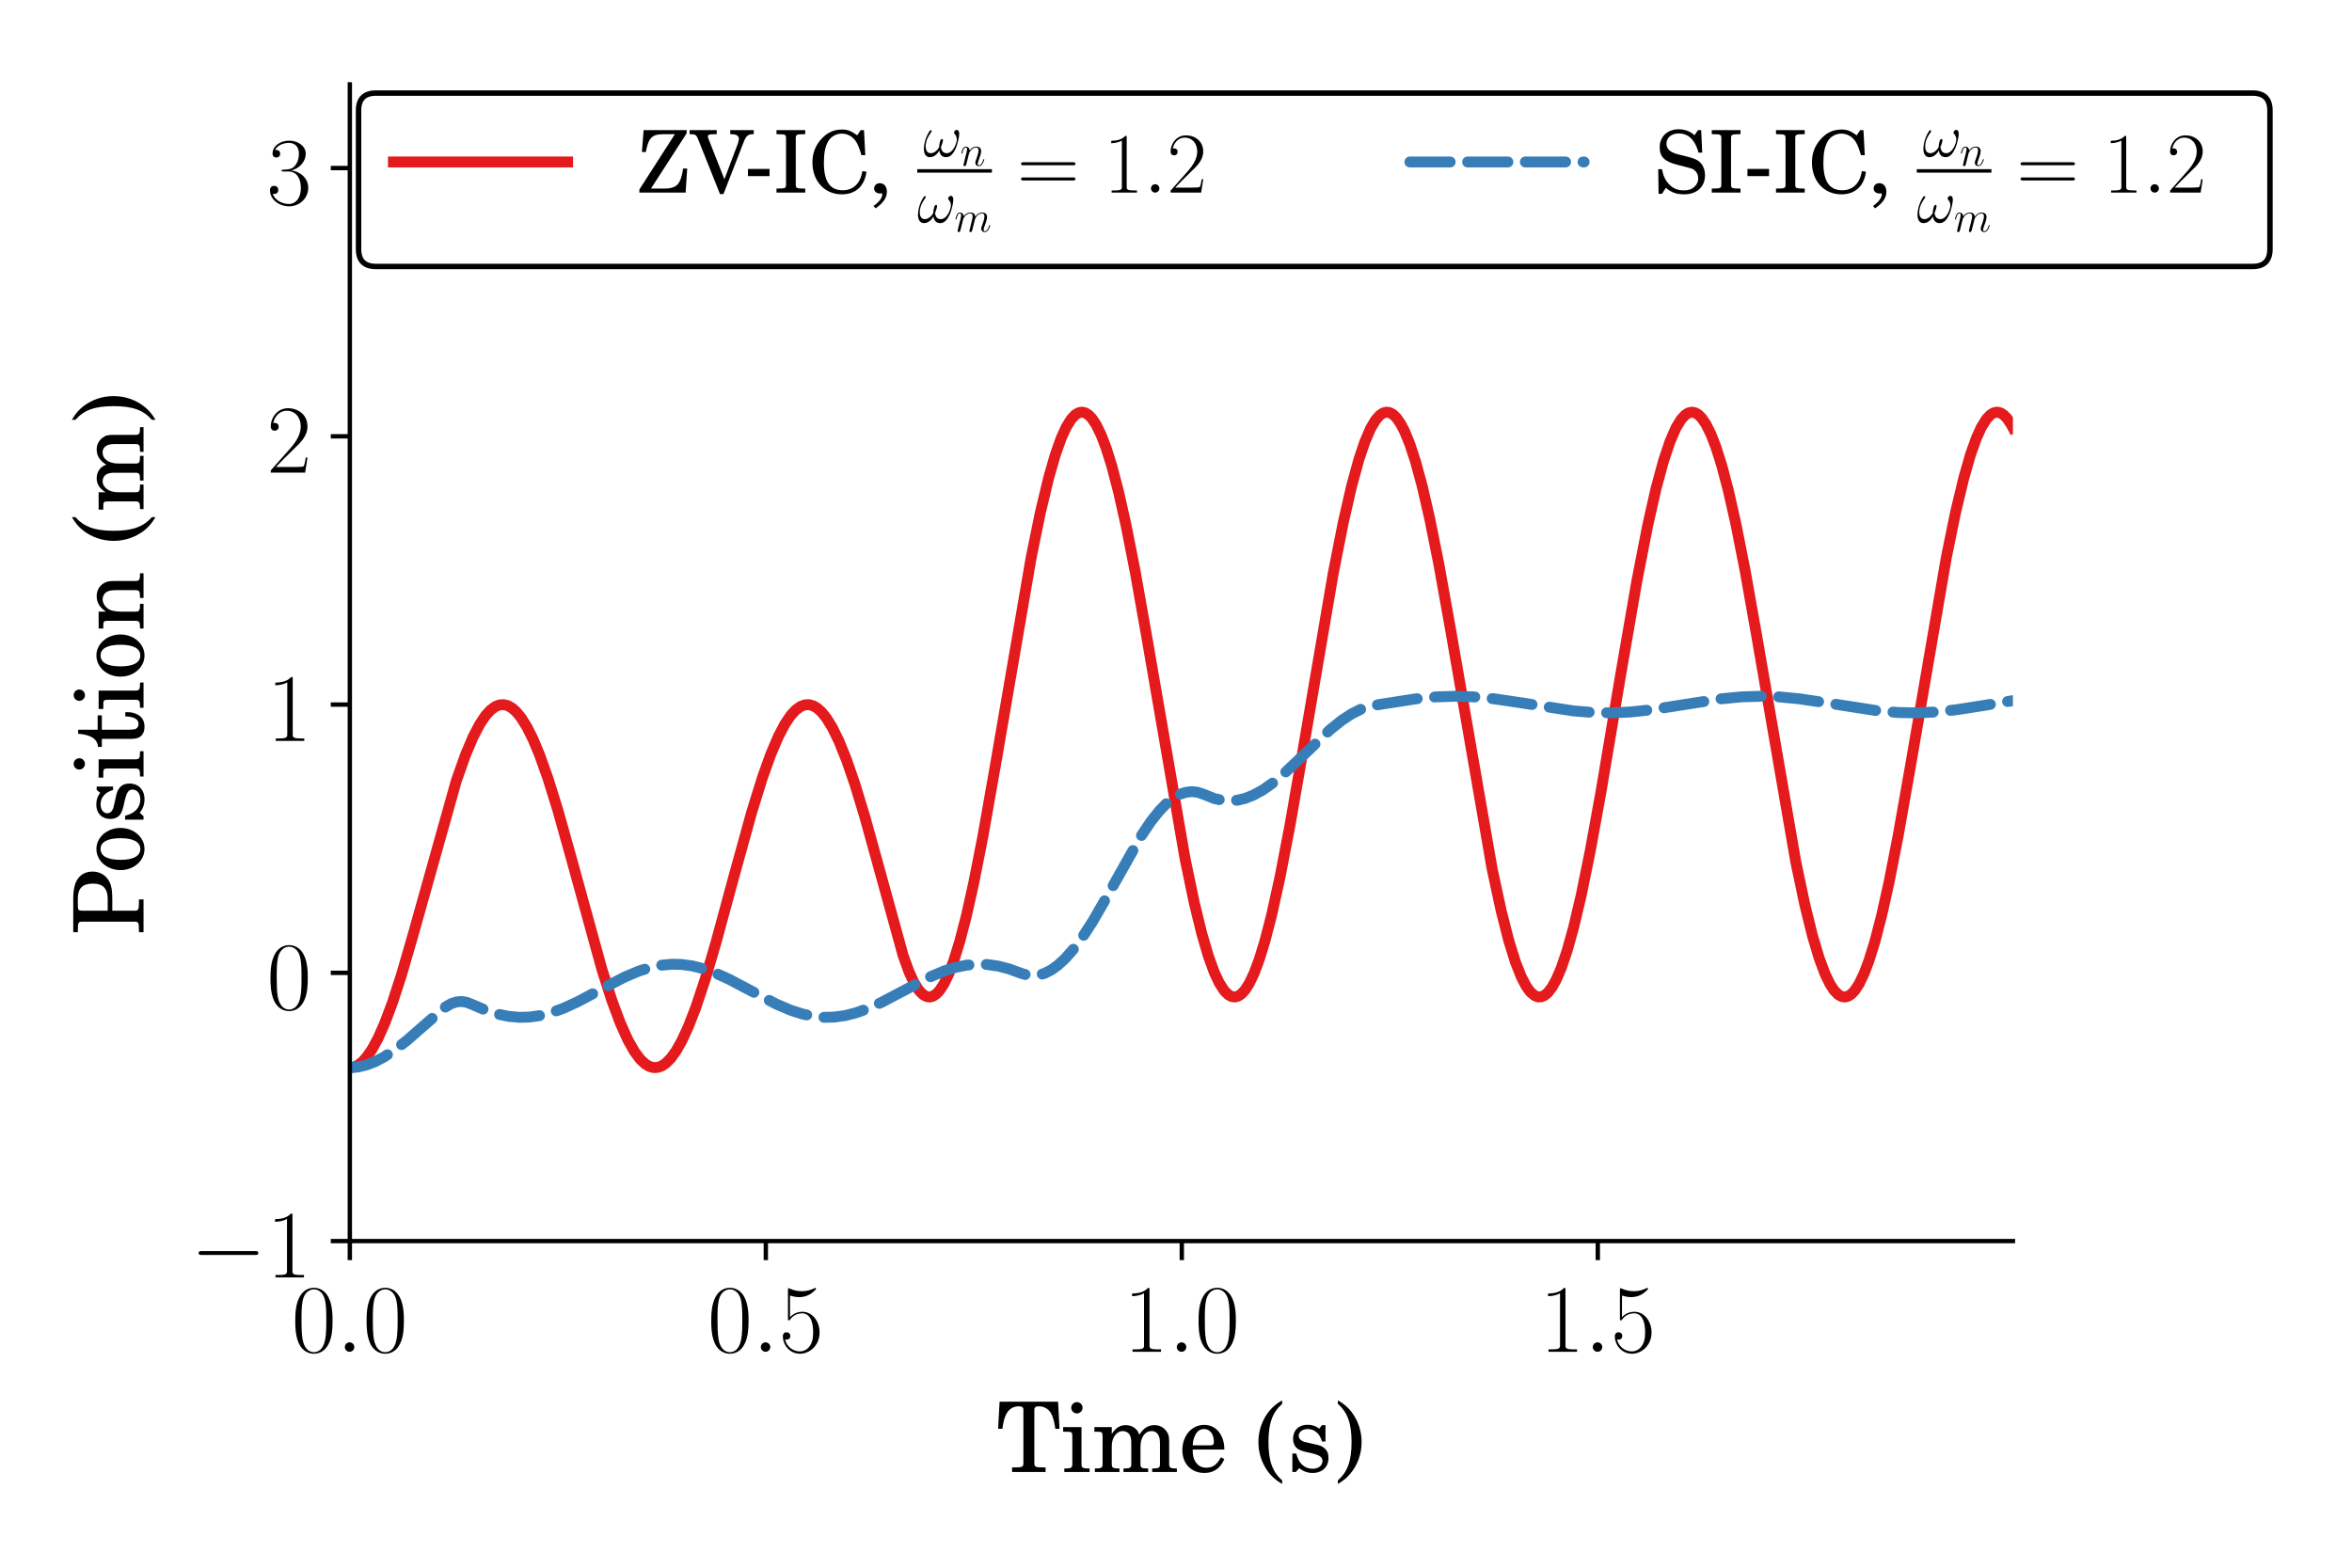 <?xml version="1.0" encoding="utf-8" standalone="no"?>
<!DOCTYPE svg PUBLIC "-//W3C//DTD SVG 1.1//EN"
  "http://www.w3.org/Graphics/SVG/1.1/DTD/svg11.dtd">
<!-- Created with matplotlib (http://matplotlib.org/) -->
<svg height="288pt" version="1.1" viewBox="0 0 432 288" width="432pt" xmlns="http://www.w3.org/2000/svg" xmlns:xlink="http://www.w3.org/1999/xlink">
 <defs>
  <style type="text/css">
*{stroke-linecap:butt;stroke-linejoin:round;}
  </style>
 </defs>
 <g id="figure_1">
  <g id="patch_1">
   <path d="M 0 288 
L 432 288 
L 432 0 
L 0 0 
z
" style="fill:#ffffff;"/>
  </g>
  <g id="axes_1">
   <g id="patch_2">
    <path d="M 64.255 228 
L 369.725 228 
L 369.725 15.5 
L 64.255 15.5 
z
" style="fill:#ffffff;"/>
   </g>
   <g id="matplotlib.axis_1">
    <g id="xtick_1">
     <g id="line2d_1">
      <defs>
       <path d="M 0 0 
L 0 3.5 
" id="m1ef4dfaaff" style="stroke:#000000;stroke-width:0.8;"/>
      </defs>
      <g>
       <use style="stroke:#000000;stroke-width:0.8;" x="64.255" xlink:href="#m1ef4dfaaff" y="228"/>
      </g>
     </g>
     <g id="text_1">
      <!-- $0.0$ -->
      <defs>
       <path d="M 42 31.641 
C 42 37.75 41.906 48.125 37.703 56.109 
C 34 63.109 28.094 65.594 22.906 65.594 
C 18.094 65.594 12 63.406 8.203 56.203 
C 4.203 48.719 3.797 39.438 3.797 31.641 
C 3.797 25.953 3.906 17.281 7 9.672 
C 11.297 -0.609 19 -2 22.906 -2 
C 27.5 -2 34.5 -0.109 38.594 9.375 
C 41.594 16.281 42 24.359 42 31.641 
z
M 22.906 -0.406 
C 16.5 -0.406 12.703 5.078 11.297 12.688 
C 10.203 18.562 10.203 27.156 10.203 32.75 
C 10.203 40.438 10.203 46.828 11.5 52.922 
C 13.406 61.391 19 64 22.906 64 
C 27 64 32.297 61.297 34.203 53.125 
C 35.5 47.438 35.594 40.734 35.594 32.75 
C 35.594 26.25 35.594 18.266 34.406 12.375 
C 32.297 1.484 26.406 -0.406 22.906 -0.406 
z
" id="CMR17-48"/>
       <path d="M 18.406 4.797 
C 18.406 7.688 16 9.672 13.594 9.672 
C 10.703 9.672 8.703 7.281 8.703 4.891 
C 8.703 2 11.094 0 13.5 0 
C 16.406 0 18.406 2.391 18.406 4.797 
z
" id="CMMI12-58"/>
      </defs>
      <g transform="translate(53.552 248.338)scale(0.18 -0.18)">
       <use transform="scale(0.996)" xlink:href="#CMR17-48"/>
       <use transform="translate(45.69 0)scale(0.996)" xlink:href="#CMMI12-58"/>
       <use transform="translate(72.788 0)scale(0.996)" xlink:href="#CMR17-48"/>
      </g>
     </g>
    </g>
    <g id="xtick_2">
     <g id="line2d_2">
      <g>
       <use style="stroke:#000000;stroke-width:0.8;" x="140.661" xlink:href="#m1ef4dfaaff" y="228"/>
      </g>
     </g>
     <g id="text_2">
      <!-- $0.5$ -->
      <defs>
       <path d="M 11.406 57.688 
C 12.406 57.281 16.5 56 20.703 56 
C 30 56 35.094 61.109 38 64.062 
C 38 64.953 38 65.5 37.406 65.5 
C 37.297 65.5 37.094 65.5 36.297 65.047 
C 32.797 63.406 28.703 62.078 23.703 62.078 
C 20.703 62.078 16.203 62.484 11.297 64.672 
C 10.203 65.172 10 65.172 9.906 65.172 
C 9.406 65.172 9.297 65.062 9.297 63.078 
L 9.297 34.422 
C 9.297 32.641 9.297 32.141 10.297 32.141 
C 10.797 32.141 11 32.344 11.5 33.031 
C 14.703 37.516 19.094 39.406 24.094 39.406 
C 27.594 39.406 35.094 37.219 35.094 20.141 
C 35.094 16.953 35.094 11.172 32.094 6.578 
C 29.594 2.484 25.703 0.391 21.406 0.391 
C 14.797 0.391 8.094 5 6.297 12.719 
C 6.703 12.609 7.5 12.422 7.906 12.422 
C 9.203 12.422 11.703 13.125 11.703 16.219 
C 11.703 18.906 9.797 20 7.906 20 
C 5.594 20 4.094 18.594 4.094 15.797 
C 4.094 7.094 11 -2 21.594 -2 
C 31.906 -2 41.703 6.875 41.703 19.75 
C 41.703 31.719 33.906 41 24.203 41 
C 19.094 41 14.797 39.109 11.406 35.531 
z
" id="CMR17-53"/>
      </defs>
      <g transform="translate(129.958 248.338)scale(0.18 -0.18)">
       <use transform="scale(0.996)" xlink:href="#CMR17-48"/>
       <use transform="translate(45.69 0)scale(0.996)" xlink:href="#CMMI12-58"/>
       <use transform="translate(72.788 0)scale(0.996)" xlink:href="#CMR17-53"/>
      </g>
     </g>
    </g>
    <g id="xtick_3">
     <g id="line2d_3">
      <g>
       <use style="stroke:#000000;stroke-width:0.8;" x="217.066" xlink:href="#m1ef4dfaaff" y="228"/>
      </g>
     </g>
     <g id="text_3">
      <!-- $1.0$ -->
      <defs>
       <path d="M 26.594 63.406 
C 26.594 65.5 26.5 65.5 25.094 65.5 
C 21.203 61.188 15.297 59.797 9.703 59.797 
C 9.406 59.797 8.906 59.797 8.797 59.5 
C 8.703 59.297 8.703 59.094 8.703 57 
C 11.797 57 17 57.594 21 59.984 
L 21 7.203 
C 21 3.688 20.797 2.5 12.203 2.5 
L 9.203 2.5 
L 9.203 0 
C 14 0 19 0 23.797 0 
C 28.594 0 33.594 0 38.406 0 
L 38.406 2.5 
L 35.406 2.5 
C 26.797 2.5 26.594 3.594 26.594 7.156 
z
" id="CMR17-49"/>
      </defs>
      <g transform="translate(206.363 248.338)scale(0.18 -0.18)">
       <use transform="scale(0.996)" xlink:href="#CMR17-49"/>
       <use transform="translate(45.69 0)scale(0.996)" xlink:href="#CMMI12-58"/>
       <use transform="translate(72.788 0)scale(0.996)" xlink:href="#CMR17-48"/>
      </g>
     </g>
    </g>
    <g id="xtick_4">
     <g id="line2d_4">
      <g>
       <use style="stroke:#000000;stroke-width:0.8;" x="293.472" xlink:href="#m1ef4dfaaff" y="228"/>
      </g>
     </g>
     <g id="text_4">
      <!-- $1.5$ -->
      <g transform="translate(282.769 248.338)scale(0.18 -0.18)">
       <use transform="scale(0.996)" xlink:href="#CMR17-49"/>
       <use transform="translate(45.69 0)scale(0.996)" xlink:href="#CMMI12-58"/>
       <use transform="translate(72.788 0)scale(0.996)" xlink:href="#CMR17-53"/>
      </g>
     </g>
    </g>
    <g id="text_5">
     <!-- Time (s) -->
     <defs>
      <path d="M 63.297 72 
L 3.406 72 
L 1.906 44.266 
L 6.203 44.266 
C 6.906 49.25 7.797 53.047 8.906 56.234 
C 11.5 63.516 16.297 67.312 23.094 67.312 
C 26.406 67.312 27.797 66.203 27.797 63.719 
L 27.797 12.281 
L 27.797 9.375 
C 27.797 5.188 26.906 4.688 18.797 4.688 
L 16.203 4.688 
L 16.203 0 
L 50.5 0 
L 50.5 4.688 
L 47.906 4.688 
C 39.906 4.688 39 5.188 39 9.375 
L 39 12.281 
L 39 63.719 
C 39 66.203 40.406 67.312 43.703 67.312 
C 49.797 67.312 54.703 63.906 57.203 57.922 
C 58.703 54.25 59.703 49.953 60.5 44.266 
L 64.797 44.266 
z
" id="Century_Schoolbook_L_Roman-84"/>
      <path d="M 20.594 46 
L 1.797 46 
L 1.797 41.219 
L 6.906 41.219 
C 10.594 41.219 11.203 40.516 11.203 36.203 
L 11.203 12.297 
L 11.203 8.297 
C 11.203 4.297 10.094 3.594 3.703 3.594 
L 3 3.594 
L 3 0 
L 28.906 0 
L 28.906 3.594 
L 28.203 3.594 
C 21.703 3.594 20.594 4.281 20.594 8.219 
L 20.594 12.172 
z
M 15.906 71.578 
C 12.703 71.578 10.094 68.984 10.094 65.797 
C 10.094 62.703 12.703 60 15.797 60 
C 19.094 60 21.703 62.594 21.703 65.797 
C 21.703 68.984 19.094 71.578 15.906 71.578 
z
" id="Century_Schoolbook_L_Roman-105"/>
      <path d="M 20.094 46 
L 2.297 46 
L 2.297 41.219 
L 6.406 41.219 
C 10.094 41.219 10.703 40.516 10.703 36.203 
L 10.703 12.297 
L 10.703 8.406 
C 10.703 4.297 9.594 3.594 3.203 3.594 
L 2.797 3.594 
L 2.797 0 
L 28 0 
L 28 3.594 
L 27.594 3.594 
C 21.203 3.594 20.094 4.297 20.094 8.391 
L 20.094 12.281 
L 20.094 26.453 
C 20.094 35.328 25 41.922 31.5 41.922 
C 34.094 41.922 36.906 40.516 38.094 38.625 
C 39.5 36.734 40.094 33.828 40.094 29.734 
L 40.094 12.281 
L 40.094 8.281 
C 40.094 4.297 39 3.594 32.5 3.594 
L 32.094 3.594 
L 32.094 0 
L 57.406 0 
L 57.406 3.594 
L 57 3.594 
C 50.594 3.594 49.5 4.297 49.5 8.281 
L 49.5 12.281 
L 49.5 25.547 
C 49.5 35.531 54 41.922 61 41.922 
C 64.297 41.922 67 40.016 68.297 36.922 
C 69.203 34.734 69.5 32.531 69.5 28.641 
L 69.5 12.281 
L 69.5 8.281 
C 69.5 4.297 68.406 3.594 61.906 3.594 
L 61.5 3.594 
L 61.5 0 
L 86.797 0 
L 86.797 3.594 
L 86.406 3.594 
C 80 3.594 78.906 4.297 78.906 8.391 
L 78.906 12.281 
L 78.906 30.641 
C 78.906 36.828 78.297 38.922 75.703 42.312 
C 72.797 46.016 68.703 48 63.906 48 
C 57.406 48 52.594 44.938 48.297 38.109 
C 46.594 44.047 41.203 48 34.5 48 
C 28.5 48 24 45.141 20.094 38.922 
z
" id="Century_Schoolbook_L_Roman-109"/>
      <path d="M 46.5 23 
C 46.594 37.812 38.094 48.281 25.906 48.281 
C 13.094 48.281 3.5 37.25 3.5 22.344 
C 3.5 8.438 12.594 -1 26.094 -1 
C 35.594 -1 42.406 3.688 46.5 13.188 
L 43 15.094 
C 38.906 7.391 34.703 4.391 28 4.391 
C 22.906 4.391 19.203 6.594 16.594 11 
C 14.797 14 14 17.5 14.094 23 
z
M 14.203 27.297 
C 14.203 30.344 14.594 32.5 15.594 35.25 
C 17.703 41.141 20.906 44 25.703 44 
C 31.797 44 35.797 38.781 35.797 30.922 
C 35.797 28.078 34.906 27.297 31.703 27.297 
z
" id="Century_Schoolbook_L_Roman-101"/>
      <path d="M 27.906 73.453 
C 21.906 69.766 18.703 67.172 15.297 63.172 
C 7.703 54.188 3.594 42.719 3.594 30.641 
C 3.594 19.266 7.203 8.578 13.906 -0.297 
C 17.703 -5.094 21.094 -8.078 27.906 -12.281 
L 27.906 -8.578 
C 17.906 0.203 13.906 11.484 13.906 30.641 
C 13.906 49.797 17.906 60.984 27.906 69.766 
z
" id="Century_Schoolbook_L_Roman-40"/>
      <path d="M 39 48 
L 35.5 48 
L 32.594 44.406 
C 29 47.203 25.406 48.391 20.406 48.391 
C 11.594 48.391 5.797 42.625 5.797 33.953 
C 5.797 30.078 7.094 26.781 9.297 24.812 
C 11.594 22.703 13.906 21.719 19.906 20.312 
L 25.203 19.125 
C 33.094 17.234 35.906 15.234 35.906 11.266 
C 35.906 6.578 31.797 3.297 25.906 3.297 
C 17.5 3.297 11.5 8.766 9.094 18.875 
L 5.094 18.875 
L 5.094 0 
L 8.594 0 
L 12.094 3.906 
C 16.203 0.594 20.797 -1 25.797 -1 
C 35.594 -1 42.094 5.078 42.094 14.344 
C 42.094 18.719 40.703 22.094 37.906 24.391 
C 35.5 26.484 33.5 27.281 27.406 28.562 
L 22.406 29.672 
C 16.906 30.859 16.906 30.859 15.094 31.859 
C 12.906 32.859 11.594 34.938 11.594 37.141 
C 11.594 41.109 15.406 44 20.906 44 
C 24.703 44 27.797 42.703 30.594 40.016 
C 32.797 37.812 33.906 35.828 35.5 31.234 
L 39 31.234 
z
" id="Century_Schoolbook_L_Roman-115"/>
      <path d="M 5.406 -12.281 
C 11.406 -8.578 14.594 -5.984 18 -1.891 
C 25.594 6.984 29.703 18.562 29.703 30.641 
C 29.703 42.016 26.094 52.703 19.406 61.484 
C 15.594 66.375 12.203 69.359 5.406 73.453 
L 5.406 69.766 
C 15.406 60.984 19.406 49.797 19.406 30.641 
C 19.406 11.375 15.406 0.203 5.406 -8.578 
z
" id="Century_Schoolbook_L_Roman-41"/>
     </defs>
     <g transform="translate(182.988 270.366)scale(0.18 -0.18)">
      <use transform="translate(0 -0.292)scale(0.996)" xlink:href="#Century_Schoolbook_L_Roman-84"/>
      <use transform="translate(66.45 -0.292)scale(0.996)" xlink:href="#Century_Schoolbook_L_Roman-105"/>
      <use transform="translate(97.831 -0.292)scale(0.996)" xlink:href="#Century_Schoolbook_L_Roman-109"/>
      <use transform="translate(186.398 -0.292)scale(0.996)" xlink:href="#Century_Schoolbook_L_Roman-101"/>
      <use transform="translate(263.907 -0.292)scale(0.996)" xlink:href="#Century_Schoolbook_L_Roman-40"/>
      <use transform="translate(297.082 -0.292)scale(0.996)" xlink:href="#Century_Schoolbook_L_Roman-115"/>
      <use transform="translate(343.208 -0.292)scale(0.996)" xlink:href="#Century_Schoolbook_L_Roman-41"/>
     </g>
    </g>
   </g>
   <g id="matplotlib.axis_2">
    <g id="ytick_1">
     <g id="line2d_5">
      <defs>
       <path d="M 0 0 
L -3.5 0 
" id="m4c1e1539f8" style="stroke:#000000;stroke-width:0.8;"/>
      </defs>
      <g>
       <use style="stroke:#000000;stroke-width:0.8;" x="64.255" xlink:href="#m4c1e1539f8" y="228"/>
      </g>
     </g>
     <g id="text_6">
      <!-- $-1$ -->
      <defs>
       <path d="M 65.906 23 
C 67.594 23 69.406 23 69.406 25 
C 69.406 27 67.594 27 65.906 27 
L 11.797 27 
C 10.094 27 8.297 27 8.297 25 
C 8.297 23 10.094 23 11.797 23 
z
" id="CMSY10-0"/>
      </defs>
      <g transform="translate(35 234.669)scale(0.18 -0.18)">
       <use transform="translate(0 -0.031)scale(0.996)" xlink:href="#CMSY10-0"/>
       <use transform="translate(77.487 -0.031)scale(0.996)" xlink:href="#CMR17-49"/>
      </g>
     </g>
    </g>
    <g id="ytick_2">
     <g id="line2d_6">
      <g>
       <use style="stroke:#000000;stroke-width:0.8;" x="64.255" xlink:href="#m4c1e1539f8" y="178.719"/>
      </g>
     </g>
     <g id="text_7">
      <!-- $0$ -->
      <g transform="translate(49 185.388)scale(0.18 -0.18)">
       <use transform="scale(0.996)" xlink:href="#CMR17-48"/>
      </g>
     </g>
    </g>
    <g id="ytick_3">
     <g id="line2d_7">
      <g>
       <use style="stroke:#000000;stroke-width:0.8;" x="64.255" xlink:href="#m4c1e1539f8" y="129.438"/>
      </g>
     </g>
     <g id="text_8">
      <!-- $1$ -->
      <g transform="translate(49 136.107)scale(0.18 -0.18)">
       <use transform="scale(0.996)" xlink:href="#CMR17-49"/>
      </g>
     </g>
    </g>
    <g id="ytick_4">
     <g id="line2d_8">
      <g>
       <use style="stroke:#000000;stroke-width:0.8;" x="64.255" xlink:href="#m4c1e1539f8" y="80.157"/>
      </g>
     </g>
     <g id="text_9">
      <!-- $2$ -->
      <defs>
       <path d="M 41.703 15.453 
L 39.906 15.453 
C 38.906 8.375 38.094 7.172 37.703 6.562 
C 37.203 5.766 30 5.766 28.594 5.766 
L 9.406 5.766 
C 13 9.672 20 16.75 28.5 24.953 
C 34.594 30.734 41.703 37.531 41.703 47.422 
C 41.703 59.219 32.297 66 21.797 66 
C 10.797 66 4.094 56.312 4.094 47.344 
C 4.094 43.438 7 42.938 8.203 42.938 
C 9.203 42.938 12.203 43.547 12.203 47.031 
C 12.203 50.109 9.594 51 8.203 51 
C 7.594 51 7 50.906 6.594 50.703 
C 8.5 59.219 14.297 63.406 20.406 63.406 
C 29.094 63.406 34.797 56.516 34.797 47.422 
C 34.797 38.734 29.703 31.25 24 24.75 
L 4.094 2.281 
L 4.094 0 
L 39.297 0 
z
" id="CMR17-50"/>
      </defs>
      <g transform="translate(49 86.826)scale(0.18 -0.18)">
       <use transform="scale(0.996)" xlink:href="#CMR17-50"/>
      </g>
     </g>
    </g>
    <g id="ytick_5">
     <g id="line2d_9">
      <g>
       <use style="stroke:#000000;stroke-width:0.8;" x="64.255" xlink:href="#m4c1e1539f8" y="30.876"/>
      </g>
     </g>
     <g id="text_10">
      <!-- $3$ -->
      <defs>
       <path d="M 22.094 33.703 
C 31 33.703 34.906 25.969 34.906 17.031 
C 34.906 5 28.5 0.391 22.703 0.391 
C 17.406 0.391 8.797 3.031 6.094 10.828 
C 6.594 10.625 7.094 10.625 7.594 10.625 
C 10 10.625 11.797 12.219 11.797 14.812 
C 11.797 17.703 9.594 19 7.594 19 
C 5.906 19 3.297 18.203 3.297 14.469 
C 3.297 5.234 12.297 -2 22.906 -2 
C 34 -2 42.5 6.719 42.5 16.953 
C 42.5 26.672 34.5 33.703 25 34.797 
C 32.594 36.375 39.906 43.062 39.906 52.016 
C 39.906 59.688 32 65.297 23 65.297 
C 13.906 65.297 5.906 59.828 5.906 52.016 
C 5.906 48.594 8.5 48 9.797 48 
C 11.906 48 13.703 49.297 13.703 51.891 
C 13.703 54.469 11.906 55.766 9.797 55.766 
C 9.406 55.766 8.906 55.766 8.5 55.578 
C 11.406 61.859 19.297 63 22.797 63 
C 26.297 63 32.906 61.328 32.906 51.875 
C 32.906 49.109 32.5 44.188 29.094 39.844 
C 26.094 36 22.703 36 19.406 35.688 
C 18.906 35.688 16.594 35.453 16.203 35.453 
C 15.5 35.359 15.094 35.266 15.094 34.5 
C 15.094 33.797 15.203 33.703 17.203 33.703 
z
" id="CMR17-51"/>
      </defs>
      <g transform="translate(49 37.545)scale(0.18 -0.18)">
       <use transform="scale(0.996)" xlink:href="#CMR17-51"/>
      </g>
     </g>
    </g>
    <g id="text_11">
     <!-- Position (m) -->
     <defs>
      <path d="M 24.797 32 
L 36.094 32 
C 45.094 32 49.797 32.703 53.797 34.594 
C 60.906 38 64.906 44.359 64.906 52.25 
C 64.906 59.844 61.406 65.609 54.797 68.906 
C 50.906 70.906 44.703 72 37.797 72 
L 2.797 72 
L 2.797 67.312 
L 4.594 67.312 
C 12.703 67.312 13.594 66.812 13.594 62.609 
L 13.594 59.734 
L 13.594 12.281 
L 13.594 9.375 
C 13.594 5.188 12.703 4.688 4.594 4.688 
L 2.797 4.688 
L 2.797 0 
L 36.406 0 
L 36.406 4.688 
L 33.797 4.688 
C 25.703 4.688 24.797 5.188 24.797 9.375 
L 24.797 12.266 
z
M 24.797 36.703 
L 24.797 62.219 
C 24.797 66.812 25.406 67.312 30.906 67.312 
L 37.297 67.312 
C 47.703 67.312 52.594 62.422 52.594 51.859 
C 52.594 41.594 47.5 36.703 36.906 36.703 
z
" id="Century_Schoolbook_L_Roman-80"/>
      <path d="M 25.203 48.281 
C 13 48.281 3.406 37.453 3.406 23.547 
C 3.406 9.938 13 -1 25 -1 
C 37 -1 46.594 9.938 46.594 23.641 
C 46.594 37.25 37 48.281 25.203 48.281 
z
M 25.203 44 
C 32.203 44 36.094 36.75 36.094 23.641 
C 36.094 10.453 32.203 3.297 25 3.297 
C 17.797 3.297 13.906 10.453 13.906 23.547 
C 13.906 37.047 17.703 44 25.203 44 
z
" id="Century_Schoolbook_L_Roman-111"/>
      <path d="M 19.406 47 
L 19.406 67 
L 15.297 67 
C 14.297 53.875 9.906 47.188 1.797 46.594 
L 1.797 42.703 
L 10 42.703 
L 10 17.266 
C 10 10.281 10.203 7.781 11.203 5.484 
C 12.797 1.297 16.797 -1 22.594 -1 
C 26.5 -1 29.906 0.203 32.203 2.391 
C 35.5 5.594 37.406 10.875 37.406 16.375 
C 37.406 16.969 37.406 17.672 37.297 18.672 
L 33.094 18.672 
C 32.797 9.688 30.203 5.094 25.297 5.094 
C 23 5.094 21 6.281 20.297 7.984 
C 19.703 9.375 19.406 11.875 19.406 15.469 
L 19.406 42.703 
L 34.094 42.703 
L 34.094 47 
z
" id="Century_Schoolbook_L_Roman-116"/>
      <path d="M 20 46 
L 2.703 46 
L 2.703 41.219 
L 6.297 41.219 
C 10 41.219 10.594 40.516 10.594 36.203 
L 10.594 12.297 
L 10.594 8.297 
C 10.594 4.297 9.5 3.594 3.094 3.594 
L 2.703 3.594 
L 2.703 0 
L 28 0 
L 28 3.594 
L 27.594 3.594 
C 21.094 3.594 20 4.297 20 8.281 
L 20 12.281 
L 20 22.656 
C 20 27.547 20.703 32.031 21.797 34.328 
C 23.906 38.828 28.406 41.922 32.703 41.922 
C 35.297 41.922 38.297 40.422 39.797 38.422 
C 41.297 36.328 42 33.234 42 28.438 
L 42 12.281 
L 42 8.281 
C 42 4.297 40.906 3.594 34.406 3.594 
L 34 3.594 
L 34 0 
L 59.297 0 
L 59.297 3.594 
L 58.906 3.594 
C 52.5 3.594 51.406 4.297 51.406 8.281 
L 51.406 12.281 
L 51.406 27.953 
C 51.406 35.125 51.094 36.922 49.297 40.328 
C 46.797 45.109 41.703 48 35.797 48 
C 29.406 48 24.406 45.047 20 38.516 
z
" id="Century_Schoolbook_L_Roman-110"/>
     </defs>
     <g transform="translate(26.31 171.753)rotate(-90)scale(0.18 -0.18)">
      <use transform="translate(0 -0.292)scale(0.996)" xlink:href="#Century_Schoolbook_L_Roman-80"/>
      <use transform="translate(62.764 -0.292)scale(0.996)" xlink:href="#Century_Schoolbook_L_Roman-111"/>
      <use transform="translate(112.577 -0.292)scale(0.996)" xlink:href="#Century_Schoolbook_L_Roman-115"/>
      <use transform="translate(158.703 -0.292)scale(0.996)" xlink:href="#Century_Schoolbook_L_Roman-105"/>
      <use transform="translate(190.084 -0.292)scale(0.996)" xlink:href="#Century_Schoolbook_L_Roman-116"/>
      <use transform="translate(228.838 -0.292)scale(0.996)" xlink:href="#Century_Schoolbook_L_Roman-105"/>
      <use transform="translate(260.219 -0.292)scale(0.996)" xlink:href="#Century_Schoolbook_L_Roman-111"/>
      <use transform="translate(310.032 -0.292)scale(0.996)" xlink:href="#Century_Schoolbook_L_Roman-110"/>
      <use transform="translate(398.599 -0.292)scale(0.996)" xlink:href="#Century_Schoolbook_L_Roman-40"/>
      <use transform="translate(431.774 -0.292)scale(0.996)" xlink:href="#Century_Schoolbook_L_Roman-109"/>
      <use transform="translate(520.341 -0.292)scale(0.996)" xlink:href="#Century_Schoolbook_L_Roman-41"/>
     </g>
    </g>
   </g>
   <g id="line2d_10">
    <path clip-path="url(#p690a752f69)" d="M 64.255 196.142 
L 65.019 196.03 
L 65.783 195.674 
L 66.547 195.077 
L 67.464 194.048 
L 68.381 192.69 
L 69.451 190.706 
L 70.673 187.951 
L 72.049 184.289 
L 73.729 179.13 
L 75.869 171.754 
L 83.815 143.44 
L 85.496 138.693 
L 86.871 135.437 
L 88.094 133.086 
L 89.163 131.485 
L 90.08 130.469 
L 90.997 129.796 
L 91.761 129.5 
L 92.525 129.449 
L 93.289 129.642 
L 94.053 130.079 
L 94.817 130.756 
L 95.734 131.877 
L 96.804 133.597 
L 97.874 135.737 
L 99.096 138.656 
L 100.624 142.935 
L 102.458 148.825 
L 104.903 157.547 
L 110.557 178.078 
L 112.391 183.808 
L 113.919 187.916 
L 115.294 190.987 
L 116.517 193.157 
L 117.586 194.589 
L 118.503 195.453 
L 119.267 195.91 
L 120.031 196.125 
L 120.795 196.094 
L 121.559 195.819 
L 122.323 195.302 
L 123.24 194.368 
L 124.157 193.099 
L 125.227 191.216 
L 126.449 188.565 
L 127.825 185.008 
L 129.506 179.954 
L 131.492 173.212 
L 134.701 161.388 
L 138.063 149.22 
L 140.05 142.824 
L 141.578 138.561 
L 142.953 135.328 
L 144.175 132.999 
L 145.245 131.419 
L 146.162 130.423 
L 147.079 129.768 
L 147.843 129.489 
L 148.607 129.454 
L 149.371 129.664 
L 150.135 130.117 
L 150.899 130.809 
L 151.816 131.949 
L 152.886 133.69 
L 154.108 136.19 
L 155.483 139.596 
L 157.012 144.023 
L 158.845 150.047 
L 161.443 159.436 
L 165.875 175.513 
L 166.944 178.488 
L 167.861 180.479 
L 168.778 181.93 
L 169.542 182.716 
L 170.153 183.064 
L 170.765 183.16 
L 171.376 183.004 
L 171.987 182.596 
L 172.598 181.939 
L 173.362 180.771 
L 174.279 178.873 
L 175.196 176.453 
L 176.266 173.004 
L 177.488 168.299 
L 178.864 162.139 
L 180.544 153.573 
L 182.837 140.578 
L 189.408 102.372 
L 191.088 94.156 
L 192.617 87.764 
L 193.839 83.521 
L 194.909 80.514 
L 195.826 78.494 
L 196.742 77.012 
L 197.506 76.2 
L 198.118 75.831 
L 198.729 75.714 
L 199.34 75.849 
L 199.951 76.236 
L 200.563 76.873 
L 201.327 78.016 
L 202.244 79.884 
L 203.161 82.276 
L 204.23 85.694 
L 205.453 90.366 
L 206.828 96.494 
L 208.509 105.03 
L 210.648 117.101 
L 217.678 157.818 
L 219.358 165.863 
L 220.734 171.497 
L 221.956 175.671 
L 223.026 178.613 
L 223.943 180.574 
L 224.86 181.995 
L 225.624 182.755 
L 226.235 183.082 
L 226.846 183.157 
L 227.457 182.98 
L 228.069 182.551 
L 228.68 181.873 
L 229.444 180.679 
L 230.361 178.751 
L 231.278 176.303 
L 232.347 172.823 
L 233.57 168.086 
L 235.098 161.156 
L 236.932 151.634 
L 239.377 137.559 
L 244.878 105.339 
L 246.712 96.043 
L 248.24 89.356 
L 249.615 84.336 
L 250.685 81.167 
L 251.754 78.692 
L 252.671 77.15 
L 253.435 76.286 
L 254.047 75.875 
L 254.658 75.716 
L 255.269 75.809 
L 255.88 76.155 
L 256.492 76.75 
L 257.256 77.842 
L 258.02 79.312 
L 258.937 81.561 
L 260.006 84.821 
L 261.229 89.33 
L 262.604 95.297 
L 264.285 103.674 
L 266.424 115.614 
L 274.065 159.62 
L 275.746 167.413 
L 277.121 172.8 
L 278.344 176.728 
L 279.413 179.439 
L 280.33 181.192 
L 281.094 182.236 
L 281.858 182.892 
L 282.469 183.135 
L 283.081 183.126 
L 283.692 182.865 
L 284.303 182.352 
L 285.067 181.363 
L 285.831 179.992 
L 286.748 177.86 
L 287.818 174.727 
L 289.04 170.352 
L 290.416 164.518 
L 292.097 156.272 
L 294.083 145.326 
L 297.598 124.401 
L 300.654 106.719 
L 302.641 96.525 
L 304.169 89.766 
L 305.544 84.672 
L 306.766 81.033 
L 307.836 78.592 
L 308.753 77.08 
L 309.517 76.242 
L 310.128 75.852 
L 310.74 75.714 
L 311.351 75.829 
L 311.962 76.195 
L 312.573 76.811 
L 313.337 77.928 
L 314.254 79.767 
L 315.171 82.131 
L 316.241 85.517 
L 317.463 90.157 
L 318.839 96.254 
L 320.519 104.758 
L 322.659 116.804 
L 329.841 158.339 
L 331.522 166.313 
L 332.897 171.877 
L 334.12 175.981 
L 335.189 178.858 
L 336.106 180.759 
L 336.87 181.931 
L 337.634 182.717 
L 338.246 183.065 
L 338.857 183.16 
L 339.468 183.004 
L 340.079 182.596 
L 340.691 181.938 
L 341.455 180.77 
L 342.371 178.872 
L 343.288 176.452 
L 344.358 173.002 
L 345.581 168.297 
L 346.956 162.137 
L 348.637 153.571 
L 350.929 140.576 
L 357.5 102.37 
L 359.181 94.154 
L 360.709 87.762 
L 361.931 83.52 
L 363.001 80.513 
L 363.918 78.493 
L 364.835 77.012 
L 365.599 76.2 
L 366.21 75.831 
L 366.821 75.714 
L 367.433 75.85 
L 368.044 76.237 
L 368.655 76.874 
L 369.419 78.017 
L 369.725 78.58 
L 369.725 78.58 
" style="fill:none;stroke:#e41a1c;stroke-linecap:square;stroke-width:2;"/>
   </g>
   <g id="line2d_11">
    <path clip-path="url(#p690a752f69)" d="M 64.255 196.142 
L 65.783 196.01 
L 67.311 195.646 
L 68.84 195.064 
L 70.52 194.19 
L 72.507 192.884 
L 74.799 191.092 
L 78.314 188.014 
L 81.828 184.987 
L 82.898 184.369 
L 83.815 184.069 
L 84.732 183.984 
L 85.649 184.117 
L 86.566 184.464 
L 89.163 185.575 
L 91.456 186.309 
L 93.442 186.718 
L 95.429 186.895 
L 97.262 186.844 
L 99.249 186.56 
L 101.235 186.051 
L 103.528 185.218 
L 106.125 184.023 
L 110.099 181.908 
L 114.683 179.52 
L 117.281 178.419 
L 119.42 177.737 
L 121.407 177.322 
L 123.393 177.139 
L 125.227 177.184 
L 127.213 177.462 
L 129.2 177.966 
L 131.339 178.731 
L 133.937 179.908 
L 137.605 181.845 
L 142.647 184.488 
L 145.245 185.594 
L 147.384 186.282 
L 149.371 186.703 
L 151.358 186.892 
L 153.191 186.852 
L 155.178 186.58 
L 157.164 186.082 
L 159.304 185.322 
L 161.901 184.15 
L 165.569 182.215 
L 170.765 179.496 
L 173.362 178.4 
L 175.502 177.723 
L 177.488 177.314 
L 179.475 177.137 
L 181.309 177.188 
L 183.295 177.472 
L 185.282 177.981 
L 187.574 178.813 
L 188.643 179.133 
L 189.713 179.241 
L 190.783 179.136 
L 191.852 178.819 
L 193.075 178.203 
L 194.297 177.328 
L 195.673 176.054 
L 197.201 174.316 
L 198.882 172.069 
L 200.716 169.236 
L 203.161 164.996 
L 209.579 153.601 
L 211.412 150.877 
L 212.94 148.955 
L 214.316 147.547 
L 215.538 146.579 
L 216.761 145.897 
L 217.83 145.546 
L 218.9 145.428 
L 219.97 145.546 
L 221.039 145.898 
L 223.026 146.698 
L 224.554 147.038 
L 225.929 147.126 
L 227.305 147.004 
L 228.68 146.675 
L 230.208 146.077 
L 231.889 145.157 
L 233.723 143.878 
L 235.862 142.093 
L 238.766 139.345 
L 244.267 134.082 
L 246.406 132.361 
L 248.24 131.153 
L 249.921 130.309 
L 251.449 129.787 
L 253.283 129.436 
L 260.006 128.391 
L 263.827 128.023 
L 267.341 127.91 
L 270.703 128.022 
L 274.371 128.369 
L 278.955 129.044 
L 289.04 130.606 
L 292.708 130.902 
L 296.07 130.96 
L 299.584 130.792 
L 303.405 130.376 
L 308.6 129.558 
L 316.088 128.384 
L 319.908 128.02 
L 323.423 127.911 
L 326.785 128.025 
L 330.452 128.375 
L 335.037 129.052 
L 344.969 130.594 
L 348.637 130.897 
L 351.999 130.961 
L 355.513 130.8 
L 359.334 130.39 
L 364.376 129.601 
L 369.725 128.715 
L 369.725 128.715 
" style="fill:none;stroke:#377eb8;stroke-dasharray:7.4,3.2;stroke-dashoffset:0;stroke-linecap:round;stroke-width:2;"/>
   </g>
   <g id="patch_3">
    <path d="M 64.255 228 
L 64.255 15.5 
" style="fill:none;stroke:#000000;stroke-linecap:square;stroke-linejoin:miter;stroke-width:0.8;"/>
   </g>
   <g id="patch_4">
    <path d="M 369.725 228 
L 369.725 15.5 
" style="fill:none;"/>
   </g>
   <g id="patch_5">
    <path d="M 64.255 228 
L 369.725 228 
" style="fill:none;stroke:#000000;stroke-linecap:square;stroke-linejoin:miter;stroke-width:0.8;"/>
   </g>
   <g id="patch_6">
    <path d="M 64.255 15.5 
L 369.725 15.5 
" style="fill:none;"/>
   </g>
   <g id="legend_1">
    <g id="patch_7">
     <path d="M 69.055 48.953 
L 413.731 48.953 
Q 416.93 48.953 416.93 45.753 
L 416.93 20.3 
Q 416.93 17.1 413.731 17.1 
L 69.055 17.1 
Q 65.855 17.1 65.855 20.3 
L 65.855 45.753 
Q 65.855 48.953 69.055 48.953 
z
" style="fill:#ffffff;stroke:#000000;stroke-linejoin:miter;"/>
    </g>
    <g id="line2d_12">
     <path d="M 72.255 29.756 
L 104.255 29.756 
" style="fill:none;stroke:#e41a1c;stroke-linecap:square;stroke-width:2;"/>
    </g>
    <g id="line2d_13"/>
    <g id="text_12">
     <!-- ZV-IC, $\frac{\omega_n}{\omega_m} = 1.2$ -->
     <defs>
      <path d="M 56.906 72 
L 7.297 72 
L 5.297 46.781 
L 9.797 46.781 
C 13 63.406 16.906 67.312 30.297 67.312 
L 43.297 67.312 
L 2.406 3.594 
L 2.406 0 
L 55.703 0 
L 57.5 27.734 
L 52.797 27.734 
C 51.406 18.453 49.703 13.469 46.797 9.875 
C 44.297 6.594 38.906 4.688 32.406 4.688 
L 15.797 4.688 
L 56.906 68.406 
z
" id="Century_Schoolbook_L_Roman-90"/>
      <path d="M 39.297 15.406 
L 21 61.812 
C 20.5 63.016 20.203 64.219 20.203 64.812 
C 20.203 66.609 21.906 67.312 26.406 67.312 
L 30.406 67.312 
L 30.406 72 
L -0.797 72 
L -0.797 67.312 
L 1.203 67.312 
C 5.703 67.312 7 66.312 8.906 61.703 
L 34.203 -1.688 
L 38.203 -1.688 
L 61.203 57.516 
C 64.203 65.312 66.406 67.312 72.094 67.312 
L 73.094 67.312 
L 73.094 72 
L 46 72 
L 46 67.312 
L 47.906 67.312 
C 53 67.312 56 65.312 56 62.109 
C 56 60.719 55.5 58.422 54.797 56.531 
z
" id="Century_Schoolbook_L_Roman-86"/>
      <path d="M 4.203 27.281 
L 4.203 19 
L 29.094 19 
L 29.094 27.281 
z
" id="Century_Schoolbook_L_Roman-45"/>
      <path d="M 26 59.734 
L 26 62.609 
C 26 66.812 26.906 67.312 34.906 67.312 
L 36.906 67.312 
L 36.906 72 
L 3.797 72 
L 3.797 67.312 
L 5.797 67.312 
C 13.906 67.312 14.797 66.812 14.797 62.609 
L 14.797 59.734 
L 14.797 12.281 
L 14.797 9.375 
C 14.797 5.188 13.906 4.688 5.797 4.688 
L 3.797 4.688 
L 3.797 0 
L 36.906 0 
L 36.906 4.688 
L 34.906 4.688 
C 26.906 4.688 26 5.188 26 9.375 
L 26 12.281 
z
" id="Century_Schoolbook_L_Roman-73"/>
      <path d="M 63.906 72 
L 60.094 72 
L 56.094 66.016 
C 49 71.203 45.094 72.703 38.406 72.703 
C 28.703 72.703 20.703 68.812 13.906 60.781 
C 7.5 53.234 4.5 44.891 4.5 34.656 
C 4.5 13.297 18.594 -2 38.297 -2 
C 54.297 -2 64.5 7.344 66.797 24.016 
L 62.094 24.812 
C 61.094 19.547 59.906 15.984 58.094 13.016 
C 54 6.172 47.594 2.688 39.5 2.688 
C 24.703 2.688 17.703 12.906 17.703 34.266 
C 17.703 45.469 19.203 53.016 22.594 58.969 
C 25.703 64.531 31.906 68 38.297 68 
C 45.297 68 51.5 64.328 55.297 57.969 
C 57.203 54.688 58.703 50.812 61 43.172 
L 65.406 43.172 
z
" id="Century_Schoolbook_L_Roman-67"/>
      <path d="M 8.703 -18.172 
C 17.594 -12.078 21.797 -6 21.797 0.984 
C 21.797 6.984 18.5 10.875 13.594 10.875 
C 9.906 10.875 7.094 8.281 7.094 4.891 
C 7.094 1.297 9.797 -1 13.906 -1 
C 14.297 -1 15.297 -1 15.5 -0.906 
L 15.797 -0.906 
C 16.297 -0.906 16.5 -1.203 16.5 -1.797 
C 16.5 -6 13.094 -10.688 6.406 -15.375 
z
" id="Century_Schoolbook_L_Roman-44"/>
      <path d="M 59.406 37.422 
C 59.406 40.312 58.594 44 55.094 44 
C 53.094 44 50.797 41.516 50.797 39.516 
C 50.797 38.625 51.203 38.031 52 37.125 
C 53.5 35.438 55.406 32.75 55.406 28.078 
C 55.406 24.484 53.203 18.812 51.594 15.734 
C 48.797 10.25 44.203 5.578 39 5.578 
C 32.703 5.578 30.297 9.609 29.203 15.234 
C 30.297 17.859 32.594 24.375 32.594 27 
C 32.594 28.094 32.203 29 30.906 29 
C 30.203 29 29.406 28.609 28.906 27.797 
C 27.5 25.594 26.203 17.641 26.297 15.531 
C 24.406 11.812 19 5.578 12.594 5.578 
C 5.906 5.578 4.094 11.453 4.094 17.125 
C 4.094 27.469 10.594 36.531 12.406 39.016 
C 13.406 40.516 14.094 41.516 14.094 41.703 
C 14.094 42.406 13.703 43.5 12.797 43.5 
C 11.203 43.5 10.703 42.203 9.906 41.016 
C 4.797 33.141 1.203 22.094 1.203 12.547 
C 1.203 6.375 3.5 -1 11 -1 
C 19.297 -1 24.5 6.109 26.594 9.906 
C 27.406 4.297 30.406 -1 37.703 -1 
C 45.297 -1 50.094 5.672 53.703 13.734 
C 56.297 19.516 59.406 31.953 59.406 37.422 
z
" id="CMMI12-33"/>
      <path d="M 20.594 29.234 
C 20.797 29.844 23.297 34.828 27 38.016 
C 29.594 40.406 33 42.016 36.906 42.016 
C 40.906 42.016 42.297 39.016 42.297 35.031 
C 42.297 29.344 38.203 17.969 36.203 12.578 
C 35.297 10.172 34.797 8.875 34.797 7.078 
C 34.797 2.594 37.906 -1 42.703 -1 
C 52 -1 55.5 13.672 55.5 14.266 
C 55.5 14.766 55.094 15.172 54.5 15.172 
C 53.594 15.172 53.5 14.875 53 13.172 
C 50.703 4.984 46.906 1 43 1 
C 42 1 40.406 1 40.406 4.203 
C 40.406 6.703 41.5 9.703 42.094 11.094 
C 44.094 16.609 48.297 27.812 48.297 33.516 
C 48.297 39.5 44.797 44 37.203 44 
C 28.297 44 23.594 37.734 21.797 35.234 
C 21.5 40.906 17.406 44 13 44 
C 9.797 44 7.594 42.109 5.906 38.719 
C 4.094 35.125 2.703 29.141 2.703 28.734 
C 2.703 28.344 3.094 27.844 3.797 27.844 
C 4.594 27.844 4.703 27.938 5.297 30.234 
C 6.906 36.328 8.703 42.016 12.703 42.016 
C 15 42.016 15.797 40.406 15.797 37.422 
C 15.797 35.219 14.797 31.328 14.094 28.234 
L 11.297 17.469 
C 10.906 15.562 9.797 11.078 9.297 9.281 
C 8.594 6.688 7.5 2 7.5 1.5 
C 7.5 0.094 8.594 -1 10.094 -1 
C 11.297 -1 12.703 -0.406 13.5 1.094 
C 13.703 1.594 14.594 5.094 15.094 7.078 
L 17.297 16.062 
z
" id="CMMI12-110"/>
      <path d="M 20.594 29.234 
C 20.797 29.844 23.297 34.828 27 38.016 
C 29.594 40.406 33 42.016 36.906 42.016 
C 40.906 42.016 42.297 39.016 42.297 35.031 
C 42.297 34.422 42.297 32.438 41.094 27.734 
L 38.594 17.469 
C 37.797 14.469 35.906 7.078 35.703 5.984 
C 35.297 4.484 34.703 1.891 34.703 1.5 
C 34.703 0.094 35.797 -1 37.297 -1 
C 40.297 -1 40.797 1.297 41.703 4.891 
L 47.703 28.734 
C 47.906 29.531 53.094 42.016 64.094 42.016 
C 68.094 42.016 69.5 39.016 69.5 35.031 
C 69.5 29.438 65.594 18.562 63.406 12.578 
C 62.5 10.172 62 8.875 62 7.078 
C 62 2.594 65.094 -1 69.906 -1 
C 79.203 -1 82.703 13.672 82.703 14.266 
C 82.703 14.766 82.297 15.172 81.703 15.172 
C 80.797 15.172 80.703 14.875 80.203 13.172 
C 77.906 5.188 74.203 1 70.203 1 
C 69.203 1 67.594 1 67.594 4.203 
C 67.594 6.812 68.797 10 69.203 11.094 
C 71 15.906 75.5 27.703 75.5 33.516 
C 75.5 39.5 72 44 64.406 44 
C 57.703 44 52.297 40.219 48.297 34.328 
C 48 39.719 44.703 44 37.203 44 
C 28.297 44 23.594 37.734 21.797 35.234 
C 21.5 40.906 17.406 44 13 44 
C 10.094 44 7.797 42.609 5.906 38.812 
C 4.094 35.219 2.703 29.141 2.703 28.734 
C 2.703 28.344 3.094 27.844 3.797 27.844 
C 4.594 27.844 4.703 27.938 5.297 30.234 
C 6.797 36.125 8.703 42.016 12.703 42.016 
C 15 42.016 15.797 40.406 15.797 37.422 
C 15.797 35.219 14.797 31.328 14.094 28.234 
L 11.297 17.469 
C 10.906 15.562 9.797 11.078 9.297 9.281 
C 8.594 6.688 7.5 2 7.5 1.5 
C 7.5 0.094 8.594 -1 10.094 -1 
C 11.297 -1 12.703 -0.406 13.5 1.094 
C 13.703 1.594 14.594 5.094 15.094 7.078 
L 17.297 16.062 
z
" id="CMMI12-109"/>
      <path d="M 64.297 31.516 
C 65.797 31.516 67.297 31.516 67.297 33.203 
C 67.297 35 65.594 35 63.906 35 
L 8 35 
C 6.297 35 4.594 35 4.594 33.203 
C 4.594 31.516 6.094 31.516 7.594 31.516 
z
M 63.906 14 
C 65.594 14 67.297 14 67.297 15.797 
C 67.297 17.484 65.797 17.484 64.297 17.484 
L 7.594 17.484 
C 6.094 17.484 4.594 17.484 4.594 15.797 
C 4.594 14 6.297 14 8 14 
z
" id="CMR17-61"/>
     </defs>
     <g transform="translate(117.055 35.356)scale(0.16 -0.16)">
      <use transform="translate(0 -0.168)scale(0.996)" xlink:href="#Century_Schoolbook_L_Roman-90"/>
      <use transform="translate(60.872 -0.168)scale(0.996)" xlink:href="#Century_Schoolbook_L_Roman-86"/>
      <use transform="translate(122.839 -0.168)scale(0.996)" xlink:href="#Century_Schoolbook_L_Roman-45"/>
      <use transform="translate(156.014 -0.168)scale(0.996)" xlink:href="#Century_Schoolbook_L_Roman-73"/>
      <use transform="translate(196.562 -0.168)scale(0.996)" xlink:href="#Century_Schoolbook_L_Roman-67"/>
      <use transform="translate(264.805 -0.168)scale(0.996)" xlink:href="#Century_Schoolbook_L_Roman-44"/>
      <use transform="translate(328.166 41.177)scale(0.697)" xlink:href="#CMMI12-33"/>
      <use transform="translate(370.686 30.716)scale(0.498)" xlink:href="#CMMI12-110"/>
      <use transform="translate(321.391 -34.523)scale(0.697)" xlink:href="#CMMI12-33"/>
      <use transform="translate(363.912 -44.984)scale(0.498)" xlink:href="#CMMI12-109"/>
      <use transform="translate(435.943 -0.168)scale(0.996)" xlink:href="#CMR17-61"/>
      <use transform="translate(535.332 -0.168)scale(0.996)" xlink:href="#CMR17-49"/>
      <use transform="translate(581.022 -0.168)scale(0.996)" xlink:href="#CMMI12-58"/>
      <use transform="translate(608.119 -0.168)scale(0.996)" xlink:href="#CMR17-50"/>
      <path d="M 321.391 22.746 
L 407.073 22.746 
L 407.073 26.731 
L 321.391 26.731 
L 321.391 22.746 
z
"/>
     </g>
    </g>
    <g id="line2d_14">
     <path d="M 258.961 29.756 
L 290.961 29.756 
" style="fill:none;stroke:#377eb8;stroke-dasharray:7.4,3.2;stroke-dashoffset:0;stroke-linecap:round;stroke-width:2;"/>
    </g>
    <g id="line2d_15"/>
    <g id="text_13">
     <!-- SI-IC, $\frac{\omega_n}{\omega_m} = 1.2$ -->
     <defs>
      <path d="M 54.594 72 
L 50.906 72 
L 46.906 66.094 
C 42.203 70.594 35.797 73 28.703 73 
C 15.594 73 6.797 64.609 6.797 52.156 
C 6.797 41.281 12.203 35.891 26.906 32.109 
L 36.406 29.703 
C 43.797 27.828 44.5 27.625 46.594 26.031 
C 49.594 23.734 51.203 20.438 51.203 16.547 
C 51.203 12.562 49.703 9.281 46.703 6.594 
C 43.406 3.688 40.094 2.594 34.594 2.594 
C 27.203 2.594 21.906 4.875 17.203 10.031 
C 13 14.703 10.906 19.375 9.406 27 
L 5.094 27 
L 5.5 -1.438 
L 9.406 -1.438 
L 13.906 5.469 
C 20.594 0 26.203 -2 34.906 -2 
C 49.594 -2 59 6.594 59 19.938 
C 59 26.109 56.906 31.406 53 35.203 
C 50.297 37.797 46.406 39.484 38.406 41.484 
L 27.703 44.172 
C 18.797 46.469 14.594 50.359 14.594 56.438 
C 14.594 63.406 20.297 68.203 28.797 68.203 
C 35.797 68.203 41.5 65.188 45.5 59.484 
C 48.406 55.375 50.203 51.156 51.5 46.047 
L 55.797 46.047 
z
" id="Century_Schoolbook_L_Roman-83"/>
     </defs>
     <g transform="translate(303.761 35.356)scale(0.16 -0.16)">
      <use transform="translate(0 -0.168)scale(0.996)" xlink:href="#Century_Schoolbook_L_Roman-83"/>
      <use transform="translate(62.764 -0.168)scale(0.996)" xlink:href="#Century_Schoolbook_L_Roman-73"/>
      <use transform="translate(103.311 -0.168)scale(0.996)" xlink:href="#Century_Schoolbook_L_Roman-45"/>
      <use transform="translate(136.487 -0.168)scale(0.996)" xlink:href="#Century_Schoolbook_L_Roman-73"/>
      <use transform="translate(177.034 -0.168)scale(0.996)" xlink:href="#Century_Schoolbook_L_Roman-67"/>
      <use transform="translate(245.278 -0.168)scale(0.996)" xlink:href="#Century_Schoolbook_L_Roman-44"/>
      <use transform="translate(308.638 41.177)scale(0.697)" xlink:href="#CMMI12-33"/>
      <use transform="translate(351.158 30.716)scale(0.498)" xlink:href="#CMMI12-110"/>
      <use transform="translate(301.864 -34.523)scale(0.697)" xlink:href="#CMMI12-33"/>
      <use transform="translate(344.384 -44.984)scale(0.498)" xlink:href="#CMMI12-109"/>
      <use transform="translate(416.415 -0.168)scale(0.996)" xlink:href="#CMR17-61"/>
      <use transform="translate(515.804 -0.168)scale(0.996)" xlink:href="#CMR17-49"/>
      <use transform="translate(561.495 -0.168)scale(0.996)" xlink:href="#CMMI12-58"/>
      <use transform="translate(588.592 -0.168)scale(0.996)" xlink:href="#CMR17-50"/>
      <path d="M 301.864 22.746 
L 387.546 22.746 
L 387.546 26.731 
L 301.864 26.731 
L 301.864 22.746 
z
"/>
     </g>
    </g>
   </g>
  </g>
 </g>
 <defs>
  <clipPath id="p690a752f69">
   <rect height="212.5" width="305.469" x="64.255" y="15.5"/>
  </clipPath>
 </defs>
</svg>
